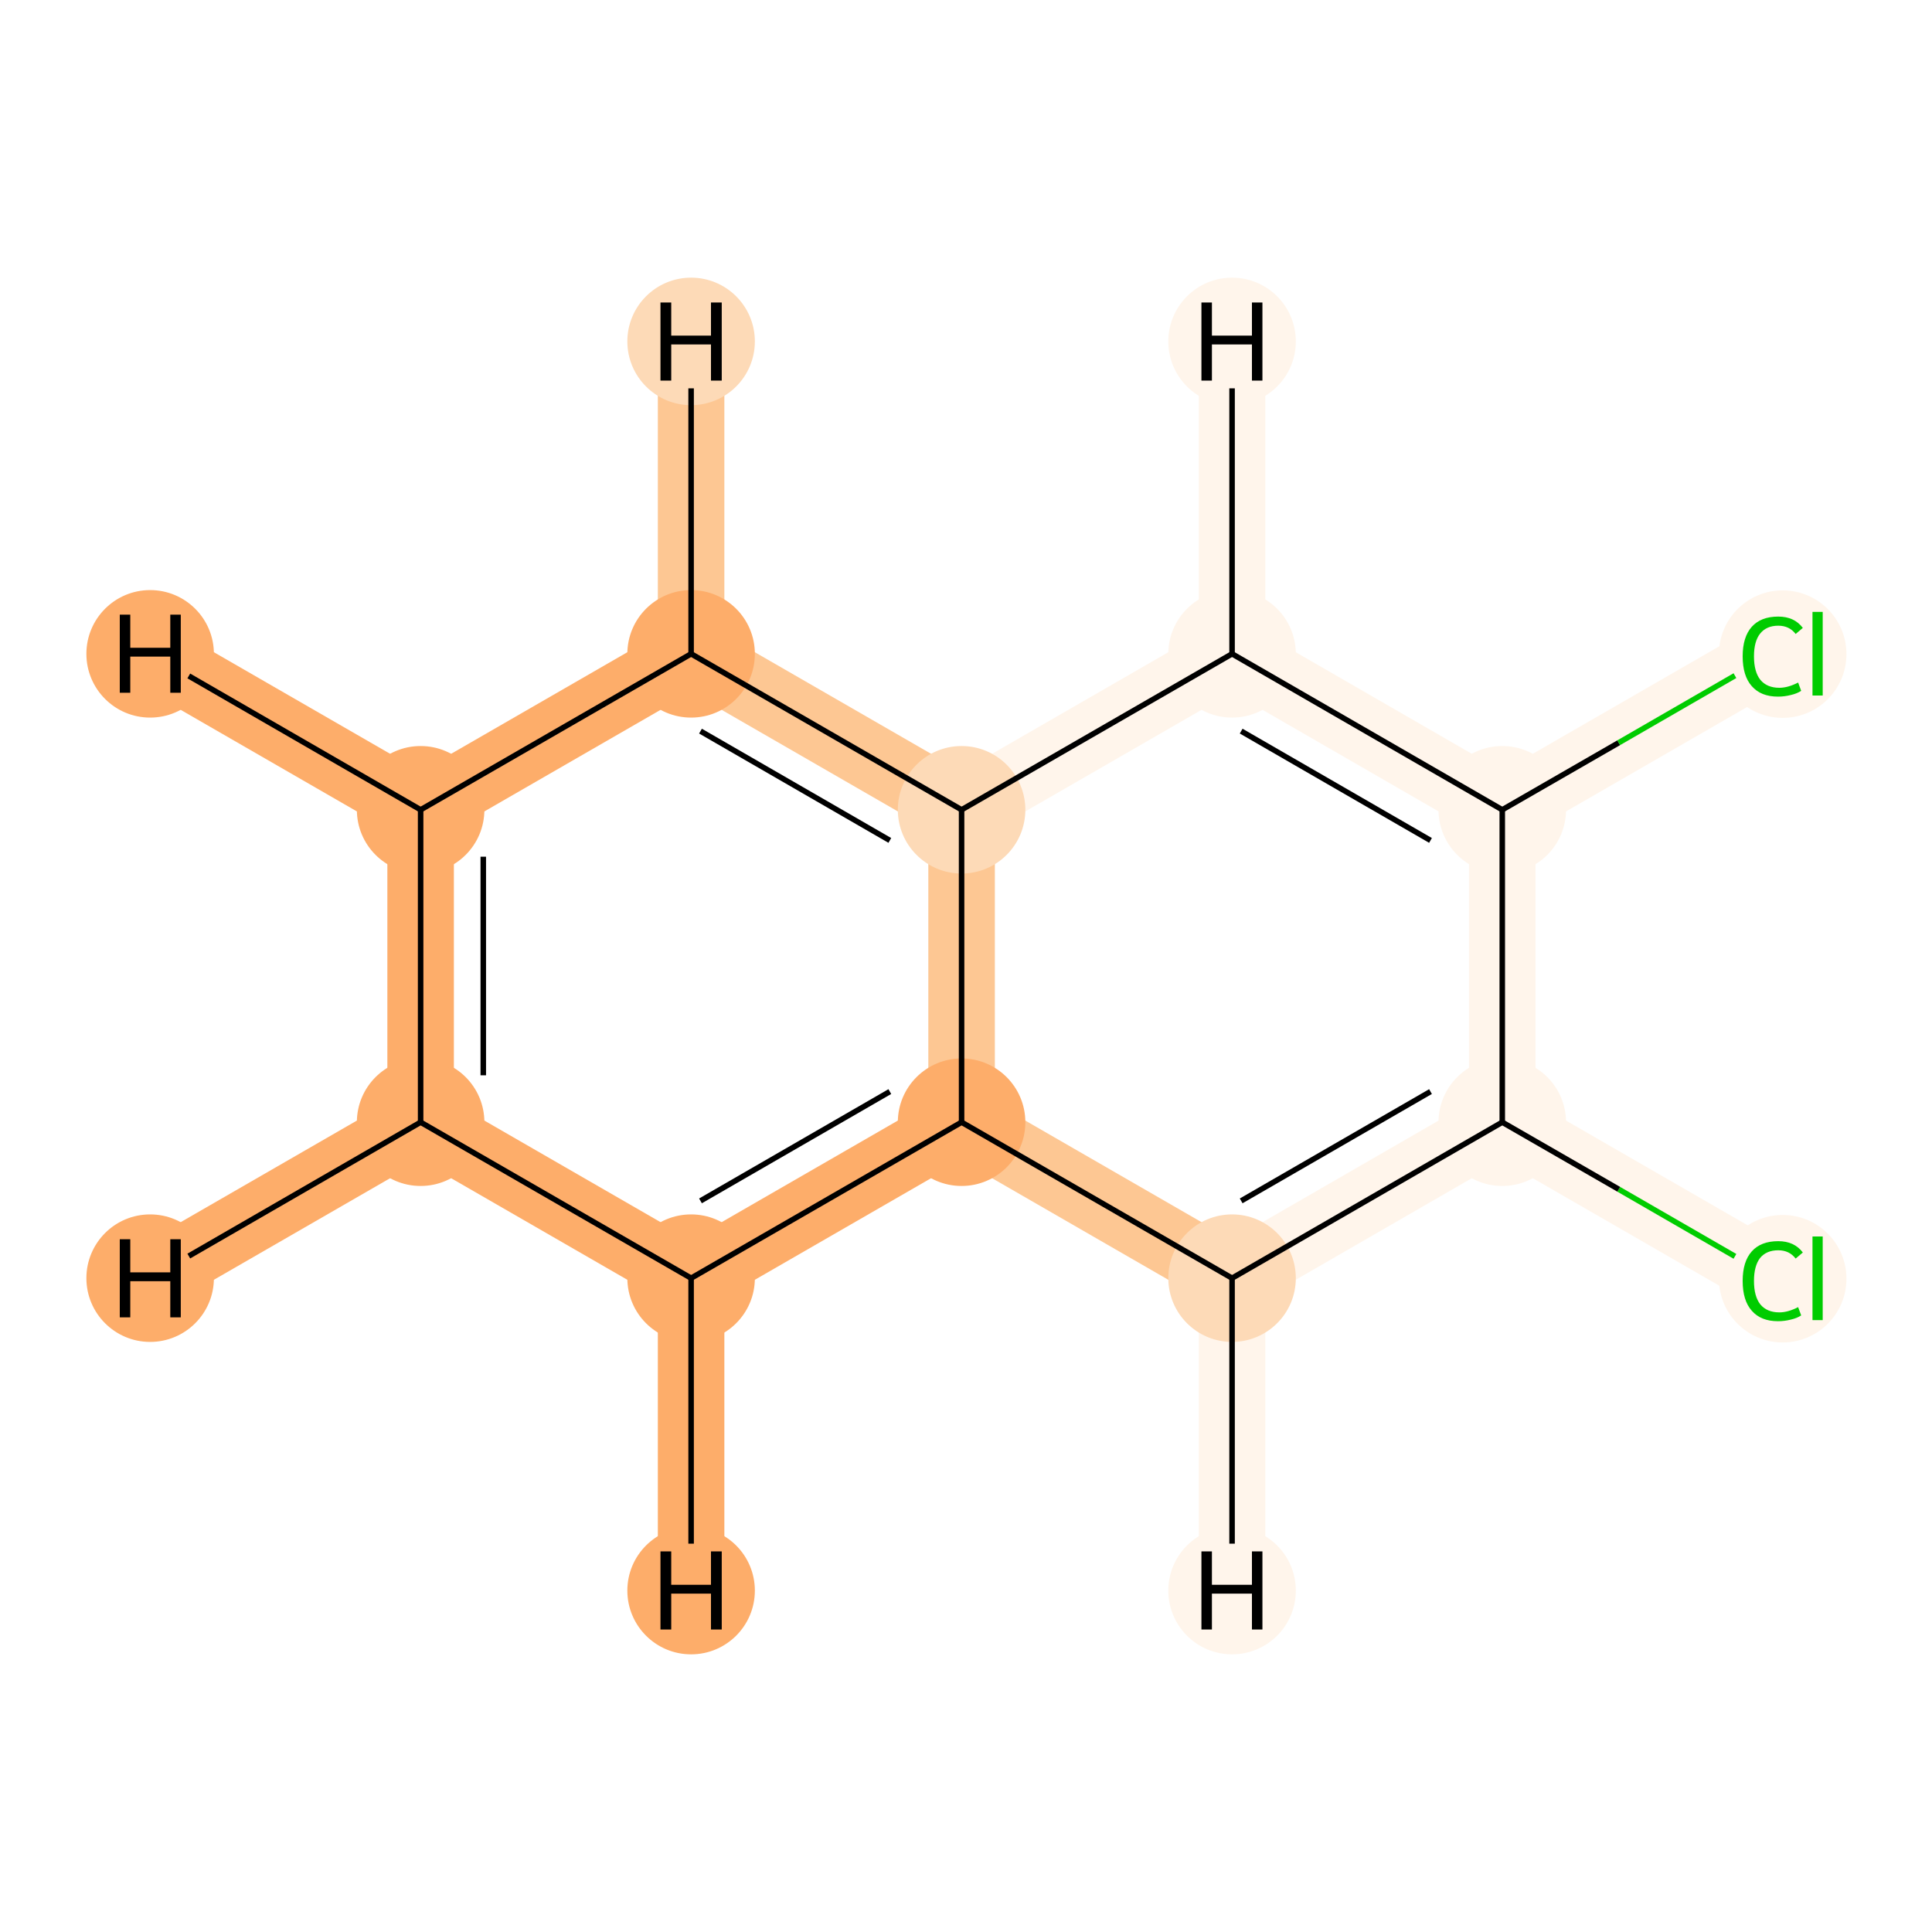 <?xml version='1.0' encoding='iso-8859-1'?>
<svg version='1.1' baseProfile='full'
              xmlns='http://www.w3.org/2000/svg'
                      xmlns:rdkit='http://www.rdkit.org/xml'
                      xmlns:xlink='http://www.w3.org/1999/xlink'
                  xml:space='preserve'
width='700px' height='700px' viewBox='0 0 700 700'>
<!-- END OF HEADER -->
<rect style='opacity:1.0;fill:#FFFFFF;stroke:none' width='700.0' height='700.0' x='0.0' y='0.0'> </rect>
<path d='M 642.3,463.1 L 544.3,406.6' style='fill:none;fill-rule:evenodd;stroke:#FFF5EB;stroke-width:24.1px;stroke-linecap:butt;stroke-linejoin:miter;stroke-opacity:1' />
<path d='M 544.3,406.6 L 446.4,463.1' style='fill:none;fill-rule:evenodd;stroke:#FFF5EB;stroke-width:24.1px;stroke-linecap:butt;stroke-linejoin:miter;stroke-opacity:1' />
<path d='M 544.3,406.6 L 544.3,293.4' style='fill:none;fill-rule:evenodd;stroke:#FFF5EB;stroke-width:24.1px;stroke-linecap:butt;stroke-linejoin:miter;stroke-opacity:1' />
<path d='M 446.4,463.1 L 348.4,406.6' style='fill:none;fill-rule:evenodd;stroke:#FDC793;stroke-width:24.1px;stroke-linecap:butt;stroke-linejoin:miter;stroke-opacity:1' />
<path d='M 446.4,463.1 L 446.4,576.3' style='fill:none;fill-rule:evenodd;stroke:#FFF5EB;stroke-width:24.1px;stroke-linecap:butt;stroke-linejoin:miter;stroke-opacity:1' />
<path d='M 348.4,406.6 L 250.4,463.1' style='fill:none;fill-rule:evenodd;stroke:#FDAD6A;stroke-width:24.1px;stroke-linecap:butt;stroke-linejoin:miter;stroke-opacity:1' />
<path d='M 348.4,406.6 L 348.4,293.4' style='fill:none;fill-rule:evenodd;stroke:#FDC793;stroke-width:24.1px;stroke-linecap:butt;stroke-linejoin:miter;stroke-opacity:1' />
<path d='M 250.4,463.1 L 152.4,406.6' style='fill:none;fill-rule:evenodd;stroke:#FDAD6A;stroke-width:24.1px;stroke-linecap:butt;stroke-linejoin:miter;stroke-opacity:1' />
<path d='M 250.4,463.1 L 250.4,576.3' style='fill:none;fill-rule:evenodd;stroke:#FDAD6A;stroke-width:24.1px;stroke-linecap:butt;stroke-linejoin:miter;stroke-opacity:1' />
<path d='M 152.4,406.6 L 152.4,293.4' style='fill:none;fill-rule:evenodd;stroke:#FDAD6A;stroke-width:24.1px;stroke-linecap:butt;stroke-linejoin:miter;stroke-opacity:1' />
<path d='M 152.4,406.6 L 54.4,463.1' style='fill:none;fill-rule:evenodd;stroke:#FDAD6A;stroke-width:24.1px;stroke-linecap:butt;stroke-linejoin:miter;stroke-opacity:1' />
<path d='M 152.4,293.4 L 250.4,236.9' style='fill:none;fill-rule:evenodd;stroke:#FDAD6A;stroke-width:24.1px;stroke-linecap:butt;stroke-linejoin:miter;stroke-opacity:1' />
<path d='M 152.4,293.4 L 54.4,236.9' style='fill:none;fill-rule:evenodd;stroke:#FDAD6A;stroke-width:24.1px;stroke-linecap:butt;stroke-linejoin:miter;stroke-opacity:1' />
<path d='M 250.4,236.9 L 348.4,293.4' style='fill:none;fill-rule:evenodd;stroke:#FDC793;stroke-width:24.1px;stroke-linecap:butt;stroke-linejoin:miter;stroke-opacity:1' />
<path d='M 250.4,236.9 L 250.4,123.7' style='fill:none;fill-rule:evenodd;stroke:#FDC793;stroke-width:24.1px;stroke-linecap:butt;stroke-linejoin:miter;stroke-opacity:1' />
<path d='M 348.4,293.4 L 446.4,236.9' style='fill:none;fill-rule:evenodd;stroke:#FFF5EB;stroke-width:24.1px;stroke-linecap:butt;stroke-linejoin:miter;stroke-opacity:1' />
<path d='M 446.4,236.9 L 544.3,293.4' style='fill:none;fill-rule:evenodd;stroke:#FFF5EB;stroke-width:24.1px;stroke-linecap:butt;stroke-linejoin:miter;stroke-opacity:1' />
<path d='M 446.4,236.9 L 446.4,123.7' style='fill:none;fill-rule:evenodd;stroke:#FFF5EB;stroke-width:24.1px;stroke-linecap:butt;stroke-linejoin:miter;stroke-opacity:1' />
<path d='M 544.3,293.4 L 642.3,236.9' style='fill:none;fill-rule:evenodd;stroke:#FFF5EB;stroke-width:24.1px;stroke-linecap:butt;stroke-linejoin:miter;stroke-opacity:1' />
<ellipse cx='645.9' cy='463.3' rx='22.6' ry='22.6'  style='fill:#FFF5EB;fill-rule:evenodd;stroke:#FFF5EB;stroke-width:1.0px;stroke-linecap:butt;stroke-linejoin:miter;stroke-opacity:1' />
<ellipse cx='544.3' cy='406.6' rx='22.6' ry='22.6'  style='fill:#FFF5EB;fill-rule:evenodd;stroke:#FFF5EB;stroke-width:1.0px;stroke-linecap:butt;stroke-linejoin:miter;stroke-opacity:1' />
<ellipse cx='446.4' cy='463.1' rx='22.6' ry='22.6'  style='fill:#FDDAB7;fill-rule:evenodd;stroke:#FDDAB7;stroke-width:1.0px;stroke-linecap:butt;stroke-linejoin:miter;stroke-opacity:1' />
<ellipse cx='348.4' cy='406.6' rx='22.6' ry='22.6'  style='fill:#FDAD6A;fill-rule:evenodd;stroke:#FDAD6A;stroke-width:1.0px;stroke-linecap:butt;stroke-linejoin:miter;stroke-opacity:1' />
<ellipse cx='250.4' cy='463.1' rx='22.6' ry='22.6'  style='fill:#FDAD6A;fill-rule:evenodd;stroke:#FDAD6A;stroke-width:1.0px;stroke-linecap:butt;stroke-linejoin:miter;stroke-opacity:1' />
<ellipse cx='152.4' cy='406.6' rx='22.6' ry='22.6'  style='fill:#FDAD6A;fill-rule:evenodd;stroke:#FDAD6A;stroke-width:1.0px;stroke-linecap:butt;stroke-linejoin:miter;stroke-opacity:1' />
<ellipse cx='152.4' cy='293.4' rx='22.6' ry='22.6'  style='fill:#FDAD6A;fill-rule:evenodd;stroke:#FDAD6A;stroke-width:1.0px;stroke-linecap:butt;stroke-linejoin:miter;stroke-opacity:1' />
<ellipse cx='250.4' cy='236.9' rx='22.6' ry='22.6'  style='fill:#FDAD6A;fill-rule:evenodd;stroke:#FDAD6A;stroke-width:1.0px;stroke-linecap:butt;stroke-linejoin:miter;stroke-opacity:1' />
<ellipse cx='348.4' cy='293.4' rx='22.6' ry='22.6'  style='fill:#FDDAB7;fill-rule:evenodd;stroke:#FDDAB7;stroke-width:1.0px;stroke-linecap:butt;stroke-linejoin:miter;stroke-opacity:1' />
<ellipse cx='446.4' cy='236.9' rx='22.6' ry='22.6'  style='fill:#FFF5EB;fill-rule:evenodd;stroke:#FFF5EB;stroke-width:1.0px;stroke-linecap:butt;stroke-linejoin:miter;stroke-opacity:1' />
<ellipse cx='544.3' cy='293.4' rx='22.6' ry='22.6'  style='fill:#FFF5EB;fill-rule:evenodd;stroke:#FFF5EB;stroke-width:1.0px;stroke-linecap:butt;stroke-linejoin:miter;stroke-opacity:1' />
<ellipse cx='645.9' cy='237.0' rx='22.6' ry='22.6'  style='fill:#FFF5EB;fill-rule:evenodd;stroke:#FFF5EB;stroke-width:1.0px;stroke-linecap:butt;stroke-linejoin:miter;stroke-opacity:1' />
<ellipse cx='446.4' cy='576.3' rx='22.6' ry='22.6'  style='fill:#FFF5EB;fill-rule:evenodd;stroke:#FFF5EB;stroke-width:1.0px;stroke-linecap:butt;stroke-linejoin:miter;stroke-opacity:1' />
<ellipse cx='250.4' cy='576.3' rx='22.6' ry='22.6'  style='fill:#FDAD6A;fill-rule:evenodd;stroke:#FDAD6A;stroke-width:1.0px;stroke-linecap:butt;stroke-linejoin:miter;stroke-opacity:1' />
<ellipse cx='54.4' cy='463.1' rx='22.6' ry='22.6'  style='fill:#FDAD6A;fill-rule:evenodd;stroke:#FDAD6A;stroke-width:1.0px;stroke-linecap:butt;stroke-linejoin:miter;stroke-opacity:1' />
<ellipse cx='54.4' cy='236.9' rx='22.6' ry='22.6'  style='fill:#FDAD6A;fill-rule:evenodd;stroke:#FDAD6A;stroke-width:1.0px;stroke-linecap:butt;stroke-linejoin:miter;stroke-opacity:1' />
<ellipse cx='250.4' cy='123.7' rx='22.6' ry='22.6'  style='fill:#FDDAB7;fill-rule:evenodd;stroke:#FDDAB7;stroke-width:1.0px;stroke-linecap:butt;stroke-linejoin:miter;stroke-opacity:1' />
<ellipse cx='446.4' cy='123.7' rx='22.6' ry='22.6'  style='fill:#FFF5EB;fill-rule:evenodd;stroke:#FFF5EB;stroke-width:1.0px;stroke-linecap:butt;stroke-linejoin:miter;stroke-opacity:1' />
<path class='bond-0 atom-0 atom-1' d='M 628.6,455.2 L 586.5,430.9' style='fill:none;fill-rule:evenodd;stroke:#00CC00;stroke-width:2.0px;stroke-linecap:butt;stroke-linejoin:miter;stroke-opacity:1' />
<path class='bond-0 atom-0 atom-1' d='M 586.5,430.9 L 544.3,406.6' style='fill:none;fill-rule:evenodd;stroke:#000000;stroke-width:2.0px;stroke-linecap:butt;stroke-linejoin:miter;stroke-opacity:1' />
<path class='bond-1 atom-1 atom-2' d='M 544.3,406.6 L 446.4,463.1' style='fill:none;fill-rule:evenodd;stroke:#000000;stroke-width:2.0px;stroke-linecap:butt;stroke-linejoin:miter;stroke-opacity:1' />
<path class='bond-1 atom-1 atom-2' d='M 518.3,395.5 L 449.7,435.1' style='fill:none;fill-rule:evenodd;stroke:#000000;stroke-width:2.0px;stroke-linecap:butt;stroke-linejoin:miter;stroke-opacity:1' />
<path class='bond-11 atom-10 atom-1' d='M 544.3,293.4 L 544.3,406.6' style='fill:none;fill-rule:evenodd;stroke:#000000;stroke-width:2.0px;stroke-linecap:butt;stroke-linejoin:miter;stroke-opacity:1' />
<path class='bond-2 atom-2 atom-3' d='M 446.4,463.1 L 348.4,406.6' style='fill:none;fill-rule:evenodd;stroke:#000000;stroke-width:2.0px;stroke-linecap:butt;stroke-linejoin:miter;stroke-opacity:1' />
<path class='bond-13 atom-2 atom-12' d='M 446.4,463.1 L 446.4,559.3' style='fill:none;fill-rule:evenodd;stroke:#000000;stroke-width:2.0px;stroke-linecap:butt;stroke-linejoin:miter;stroke-opacity:1' />
<path class='bond-3 atom-3 atom-4' d='M 348.4,406.6 L 250.4,463.1' style='fill:none;fill-rule:evenodd;stroke:#000000;stroke-width:2.0px;stroke-linecap:butt;stroke-linejoin:miter;stroke-opacity:1' />
<path class='bond-3 atom-3 atom-4' d='M 322.4,395.5 L 253.8,435.1' style='fill:none;fill-rule:evenodd;stroke:#000000;stroke-width:2.0px;stroke-linecap:butt;stroke-linejoin:miter;stroke-opacity:1' />
<path class='bond-12 atom-8 atom-3' d='M 348.4,293.4 L 348.4,406.6' style='fill:none;fill-rule:evenodd;stroke:#000000;stroke-width:2.0px;stroke-linecap:butt;stroke-linejoin:miter;stroke-opacity:1' />
<path class='bond-4 atom-4 atom-5' d='M 250.4,463.1 L 152.4,406.6' style='fill:none;fill-rule:evenodd;stroke:#000000;stroke-width:2.0px;stroke-linecap:butt;stroke-linejoin:miter;stroke-opacity:1' />
<path class='bond-14 atom-4 atom-13' d='M 250.4,463.1 L 250.4,559.3' style='fill:none;fill-rule:evenodd;stroke:#000000;stroke-width:2.0px;stroke-linecap:butt;stroke-linejoin:miter;stroke-opacity:1' />
<path class='bond-5 atom-5 atom-6' d='M 152.4,406.6 L 152.4,293.4' style='fill:none;fill-rule:evenodd;stroke:#000000;stroke-width:2.0px;stroke-linecap:butt;stroke-linejoin:miter;stroke-opacity:1' />
<path class='bond-5 atom-5 atom-6' d='M 175.1,389.6 L 175.1,310.4' style='fill:none;fill-rule:evenodd;stroke:#000000;stroke-width:2.0px;stroke-linecap:butt;stroke-linejoin:miter;stroke-opacity:1' />
<path class='bond-15 atom-5 atom-14' d='M 152.4,406.6 L 68.4,455.1' style='fill:none;fill-rule:evenodd;stroke:#000000;stroke-width:2.0px;stroke-linecap:butt;stroke-linejoin:miter;stroke-opacity:1' />
<path class='bond-6 atom-6 atom-7' d='M 152.4,293.4 L 250.4,236.9' style='fill:none;fill-rule:evenodd;stroke:#000000;stroke-width:2.0px;stroke-linecap:butt;stroke-linejoin:miter;stroke-opacity:1' />
<path class='bond-16 atom-6 atom-15' d='M 152.4,293.4 L 68.4,244.9' style='fill:none;fill-rule:evenodd;stroke:#000000;stroke-width:2.0px;stroke-linecap:butt;stroke-linejoin:miter;stroke-opacity:1' />
<path class='bond-7 atom-7 atom-8' d='M 250.4,236.9 L 348.4,293.4' style='fill:none;fill-rule:evenodd;stroke:#000000;stroke-width:2.0px;stroke-linecap:butt;stroke-linejoin:miter;stroke-opacity:1' />
<path class='bond-7 atom-7 atom-8' d='M 253.8,264.9 L 322.4,304.5' style='fill:none;fill-rule:evenodd;stroke:#000000;stroke-width:2.0px;stroke-linecap:butt;stroke-linejoin:miter;stroke-opacity:1' />
<path class='bond-17 atom-7 atom-16' d='M 250.4,236.9 L 250.4,140.7' style='fill:none;fill-rule:evenodd;stroke:#000000;stroke-width:2.0px;stroke-linecap:butt;stroke-linejoin:miter;stroke-opacity:1' />
<path class='bond-8 atom-8 atom-9' d='M 348.4,293.4 L 446.4,236.9' style='fill:none;fill-rule:evenodd;stroke:#000000;stroke-width:2.0px;stroke-linecap:butt;stroke-linejoin:miter;stroke-opacity:1' />
<path class='bond-9 atom-9 atom-10' d='M 446.4,236.9 L 544.3,293.4' style='fill:none;fill-rule:evenodd;stroke:#000000;stroke-width:2.0px;stroke-linecap:butt;stroke-linejoin:miter;stroke-opacity:1' />
<path class='bond-9 atom-9 atom-10' d='M 449.7,264.9 L 518.3,304.5' style='fill:none;fill-rule:evenodd;stroke:#000000;stroke-width:2.0px;stroke-linecap:butt;stroke-linejoin:miter;stroke-opacity:1' />
<path class='bond-18 atom-9 atom-17' d='M 446.4,236.9 L 446.4,140.7' style='fill:none;fill-rule:evenodd;stroke:#000000;stroke-width:2.0px;stroke-linecap:butt;stroke-linejoin:miter;stroke-opacity:1' />
<path class='bond-10 atom-10 atom-11' d='M 544.3,293.4 L 586.5,269.1' style='fill:none;fill-rule:evenodd;stroke:#000000;stroke-width:2.0px;stroke-linecap:butt;stroke-linejoin:miter;stroke-opacity:1' />
<path class='bond-10 atom-10 atom-11' d='M 586.5,269.1 L 628.6,244.8' style='fill:none;fill-rule:evenodd;stroke:#00CC00;stroke-width:2.0px;stroke-linecap:butt;stroke-linejoin:miter;stroke-opacity:1' />
<path  class='atom-0' d='M 631.4 464.1
Q 631.4 457.1, 634.7 453.4
Q 638.0 449.7, 644.3 449.7
Q 650.1 449.7, 653.2 453.8
L 650.6 456.0
Q 648.3 453.0, 644.3 453.0
Q 640.0 453.0, 637.7 455.8
Q 635.5 458.7, 635.5 464.1
Q 635.5 469.7, 637.8 472.6
Q 640.2 475.5, 644.7 475.5
Q 647.8 475.5, 651.5 473.6
L 652.6 476.6
Q 651.1 477.6, 648.9 478.1
Q 646.6 478.7, 644.2 478.7
Q 638.0 478.7, 634.7 474.9
Q 631.4 471.2, 631.4 464.1
' fill='#00CC00'/>
<path  class='atom-0' d='M 656.7 448.0
L 660.4 448.0
L 660.4 478.3
L 656.7 478.3
L 656.7 448.0
' fill='#00CC00'/>
<path  class='atom-11' d='M 631.4 237.8
Q 631.4 230.8, 634.7 227.1
Q 638.0 223.4, 644.3 223.4
Q 650.1 223.4, 653.2 227.5
L 650.6 229.7
Q 648.3 226.7, 644.3 226.7
Q 640.0 226.7, 637.7 229.6
Q 635.5 232.4, 635.5 237.8
Q 635.5 243.4, 637.8 246.3
Q 640.2 249.2, 644.7 249.2
Q 647.8 249.2, 651.5 247.3
L 652.6 250.3
Q 651.1 251.3, 648.9 251.8
Q 646.6 252.4, 644.2 252.4
Q 638.0 252.4, 634.7 248.6
Q 631.4 244.9, 631.4 237.8
' fill='#00CC00'/>
<path  class='atom-11' d='M 656.7 221.7
L 660.4 221.7
L 660.4 252.0
L 656.7 252.0
L 656.7 221.7
' fill='#00CC00'/>
<path  class='atom-12' d='M 435.3 562.1
L 439.1 562.1
L 439.1 574.2
L 453.6 574.2
L 453.6 562.1
L 457.4 562.1
L 457.4 590.4
L 453.6 590.4
L 453.6 577.4
L 439.1 577.4
L 439.1 590.4
L 435.3 590.4
L 435.3 562.1
' fill='#000000'/>
<path  class='atom-13' d='M 239.3 562.1
L 243.2 562.1
L 243.2 574.2
L 257.6 574.2
L 257.6 562.1
L 261.5 562.1
L 261.5 590.4
L 257.6 590.4
L 257.6 577.4
L 243.2 577.4
L 243.2 590.4
L 239.3 590.4
L 239.3 562.1
' fill='#000000'/>
<path  class='atom-14' d='M 43.4 449.0
L 47.2 449.0
L 47.2 461.0
L 61.7 461.0
L 61.7 449.0
L 65.5 449.0
L 65.5 477.3
L 61.7 477.3
L 61.7 464.2
L 47.2 464.2
L 47.2 477.3
L 43.4 477.3
L 43.4 449.0
' fill='#000000'/>
<path  class='atom-15' d='M 43.4 222.7
L 47.2 222.7
L 47.2 234.7
L 61.7 234.7
L 61.7 222.7
L 65.5 222.7
L 65.5 251.0
L 61.7 251.0
L 61.7 237.9
L 47.2 237.9
L 47.2 251.0
L 43.4 251.0
L 43.4 222.7
' fill='#000000'/>
<path  class='atom-16' d='M 239.3 109.6
L 243.2 109.6
L 243.2 121.6
L 257.6 121.6
L 257.6 109.6
L 261.5 109.6
L 261.5 137.9
L 257.6 137.9
L 257.6 124.8
L 243.2 124.8
L 243.2 137.9
L 239.3 137.9
L 239.3 109.6
' fill='#000000'/>
<path  class='atom-17' d='M 435.3 109.6
L 439.1 109.6
L 439.1 121.6
L 453.6 121.6
L 453.6 109.6
L 457.4 109.6
L 457.4 137.9
L 453.6 137.9
L 453.6 124.8
L 439.1 124.8
L 439.1 137.9
L 435.3 137.9
L 435.3 109.6
' fill='#000000'/>
</svg>

